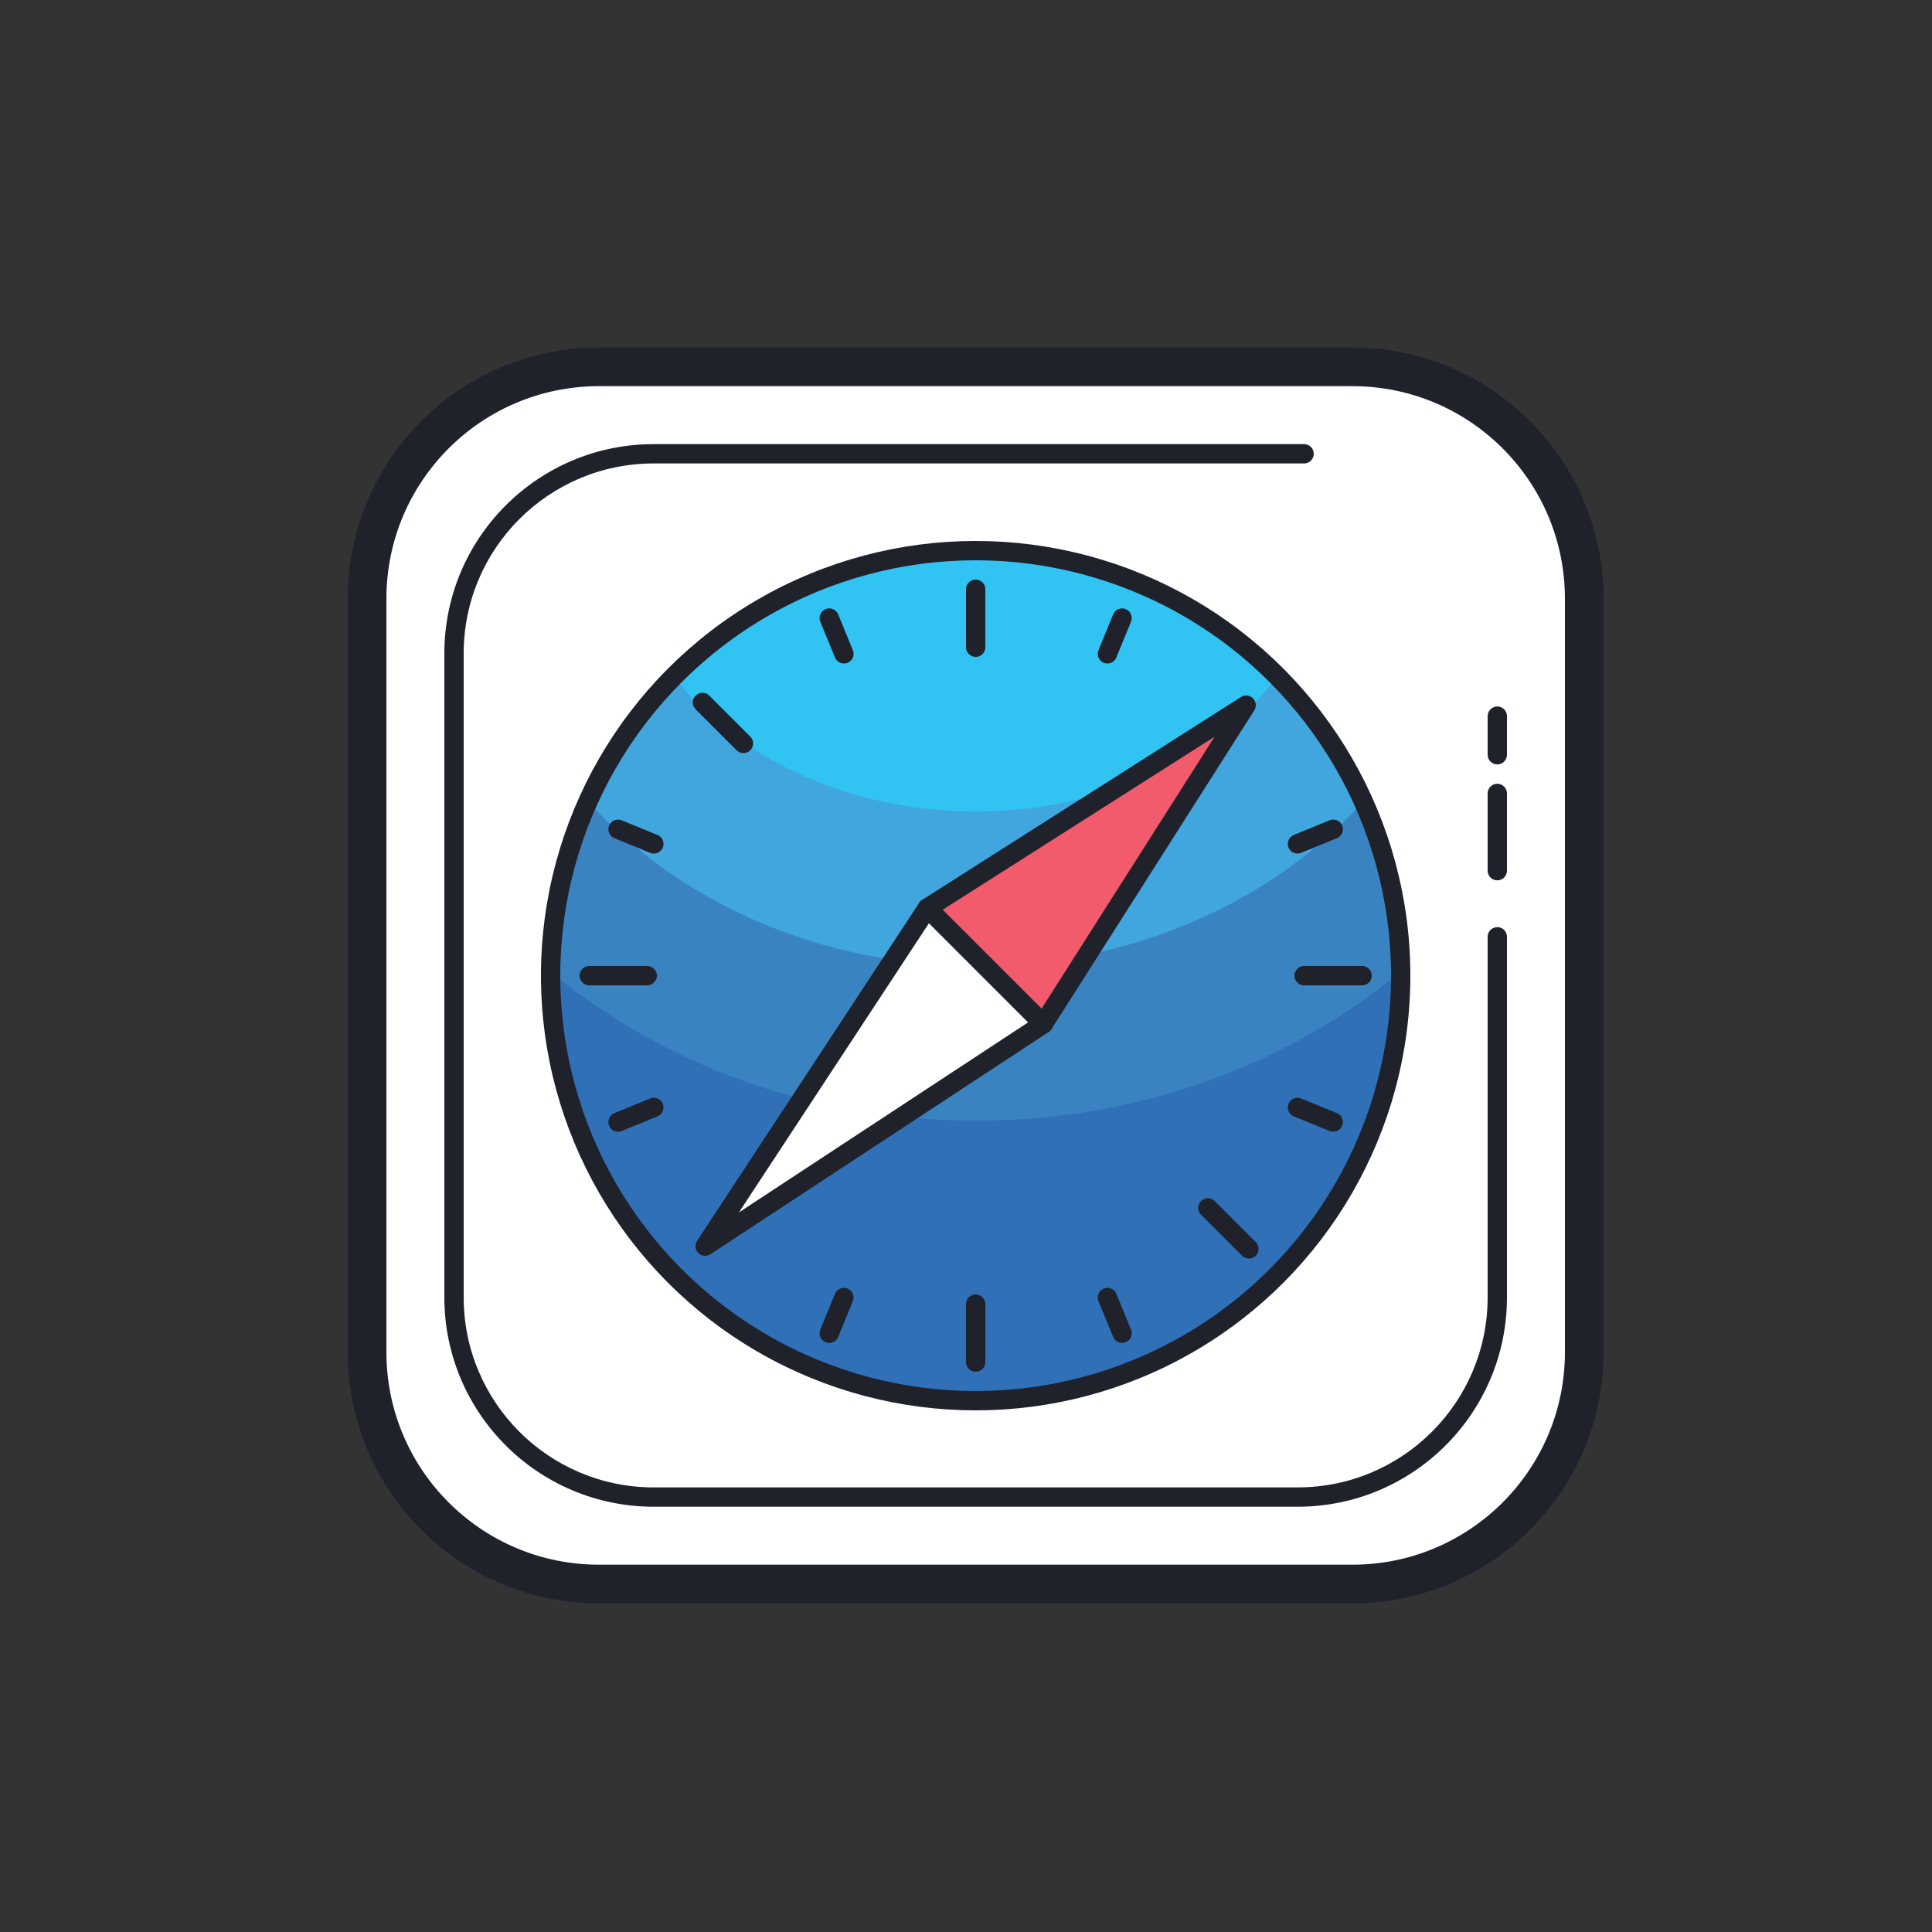 <svg xmlns="http://www.w3.org/2000/svg"  viewBox="0 0 100 100" width="100px" height="100px"><rect x="0" y="0" width="100" height="100" fill="#333333" stroke="none"/><path fill="#fff" d="M70,18.988H31c-6.6,0-12,5.4-12,12v39c0,6.6,5.4,12,12,12h39c6.6,0,12-5.4,12-12v-39 C82,24.388,76.6,18.988,70,18.988z"/><path fill="#1f212b" d="M70,82.988H31c-7.18,0-13-5.82-13-13v-39c0-7.18,5.82-13,13-13h39c7.18,0,13,5.82,13,13v39 C83,77.168,77.179,82.988,70,82.988z M20,30.988v39c0,6.075,4.925,11,11,11h39c6.075,0,11-4.925,11-11v-39c0-6.075-4.925-11-11-11 H31C24.924,19.988,20,24.913,20,30.988z"/><path fill="#1f212b" d="M67.162,77.988H33.837C27.852,77.988,23,73.136,23,67.151V33.825 c0-5.985,4.852-10.837,10.837-10.837H67.5c0.276,0,0.5,0.224,0.5,0.5s-0.224,0.5-0.5,0.5H33.837c-5.433,0-9.837,4.404-9.837,9.837 V67.15c0,5.433,4.405,9.838,9.838,9.838h33.325c5.433,0,9.837-4.404,9.837-9.837V48.488c0-0.276,0.224-0.5,0.5-0.5 s0.5,0.224,0.5,0.5V67.15C78,73.136,73.147,77.988,67.162,77.988z M77.5,45.567c-0.276,0-0.5-0.224-0.5-0.5v-4 c0-0.276,0.224-0.5,0.5-0.5s0.5,0.224,0.5,0.5v4C78,45.344,77.776,45.567,77.5,45.567z M77.5,39.567c-0.276,0-0.5-0.224-0.5-0.5v-2 c0-0.276,0.224-0.5,0.5-0.5s0.5,0.224,0.5,0.5v2C78,39.344,77.776,39.567,77.5,39.567z"/><circle cx="50.5" cy="50.5" r="22" fill="#3070b7"/><path fill="#3a83c1" d="M28.505,50.291c5.751,4.782,13.481,7.716,21.988,7.716c8.514,0,16.249-2.938,22.001-7.726 C72.376,38.232,62.577,28.5,50.5,28.5C38.42,28.5,28.618,38.237,28.505,50.291z"/><path fill="#40a6dd" d="M50.5,50c8.133,0,15.499-3.403,20.062-8.526C67.116,33.827,59.432,28.5,50.5,28.5 s-16.616,5.327-20.062,12.974C35.001,46.597,42.367,50,50.5,50z"/><path fill="#31c4f3" d="M50.5,28.5c-6.104,0-11.626,2.487-15.612,6.502c2.847,3.857,8.606,7.001,15.612,7.001 s12.765-3.143,15.612-7.001C62.126,30.987,56.604,28.5,50.5,28.5z"/><circle cx="50.5" cy="50.5" r="22" fill="none" stroke="#1f212b" stroke-linecap="round" stroke-linejoin="round" stroke-miterlimit="10"/><line x1="50.5" x2="50.5" y1="67.5" y2="70.5" fill="none" stroke="#1f212b" stroke-linecap="round" stroke-linejoin="round" stroke-miterlimit="10"/><line x1="50.5" x2="50.5" y1="30.5" y2="33.5" fill="none" stroke="#1f212b" stroke-linecap="round" stroke-linejoin="round" stroke-miterlimit="10"/><line x1="33.5" x2="30.5" y1="50.5" y2="50.5" fill="none" stroke="#1f212b" stroke-linecap="round" stroke-linejoin="round" stroke-miterlimit="10"/><line x1="70.5" x2="67.5" y1="50.5" y2="50.5" fill="none" stroke="#1f212b" stroke-linecap="round" stroke-linejoin="round" stroke-miterlimit="10"/><line x1="43.68" x2="42.922" y1="67.158" y2="69.009" fill="none" stroke="#1f212b" stroke-linecap="round" stroke-linejoin="round" stroke-miterlimit="10"/><line x1="58.078" x2="57.32" y1="31.991" y2="33.842" fill="none" stroke="#1f212b" stroke-linecap="round" stroke-linejoin="round" stroke-miterlimit="10"/><line x1="33.842" x2="31.991" y1="43.68" y2="42.922" fill="none" stroke="#1f212b" stroke-linecap="round" stroke-linejoin="round" stroke-miterlimit="10"/><line x1="69.009" x2="67.158" y1="58.078" y2="57.32" fill="none" stroke="#1f212b" stroke-linecap="round" stroke-linejoin="round" stroke-miterlimit="10"/><line x1="57.32" x2="58.078" y1="67.158" y2="69.009" fill="none" stroke="#1f212b" stroke-linecap="round" stroke-linejoin="round" stroke-miterlimit="10"/><line x1="42.922" x2="43.68" y1="31.991" y2="33.842" fill="none" stroke="#1f212b" stroke-linecap="round" stroke-linejoin="round" stroke-miterlimit="10"/><line x1="67.158" x2="69.009" y1="43.68" y2="42.922" fill="none" stroke="#1f212b" stroke-linecap="round" stroke-linejoin="round" stroke-miterlimit="10"/><line x1="31.991" x2="33.842" y1="58.078" y2="57.32" fill="none" stroke="#1f212b" stroke-linecap="round" stroke-linejoin="round" stroke-miterlimit="10"/><polygon fill="#f15b6c" points="64.642,36.358 48,47 54,53"/><polygon fill="#fff" points="37.358,63.642 54,53 48,47"/><polygon fill="none" stroke="#1f212b" stroke-linecap="round" stroke-linejoin="round" stroke-miterlimit="10" points="64.5,36.5 48,47 36.5,64.5 54,53"/><line x1="38.479" x2="36.358" y1="38.479" y2="36.358" fill="none" stroke="#1f212b" stroke-linecap="round" stroke-linejoin="round" stroke-miterlimit="10"/><line x1="64.642" x2="62.521" y1="64.642" y2="62.521" fill="none" stroke="#1f212b" stroke-linecap="round" stroke-linejoin="round" stroke-miterlimit="10"/><line x1="48" x2="54" y1="47" y2="53" fill="none" stroke="#1f212b" stroke-linecap="round" stroke-linejoin="round" stroke-miterlimit="10"/></svg>